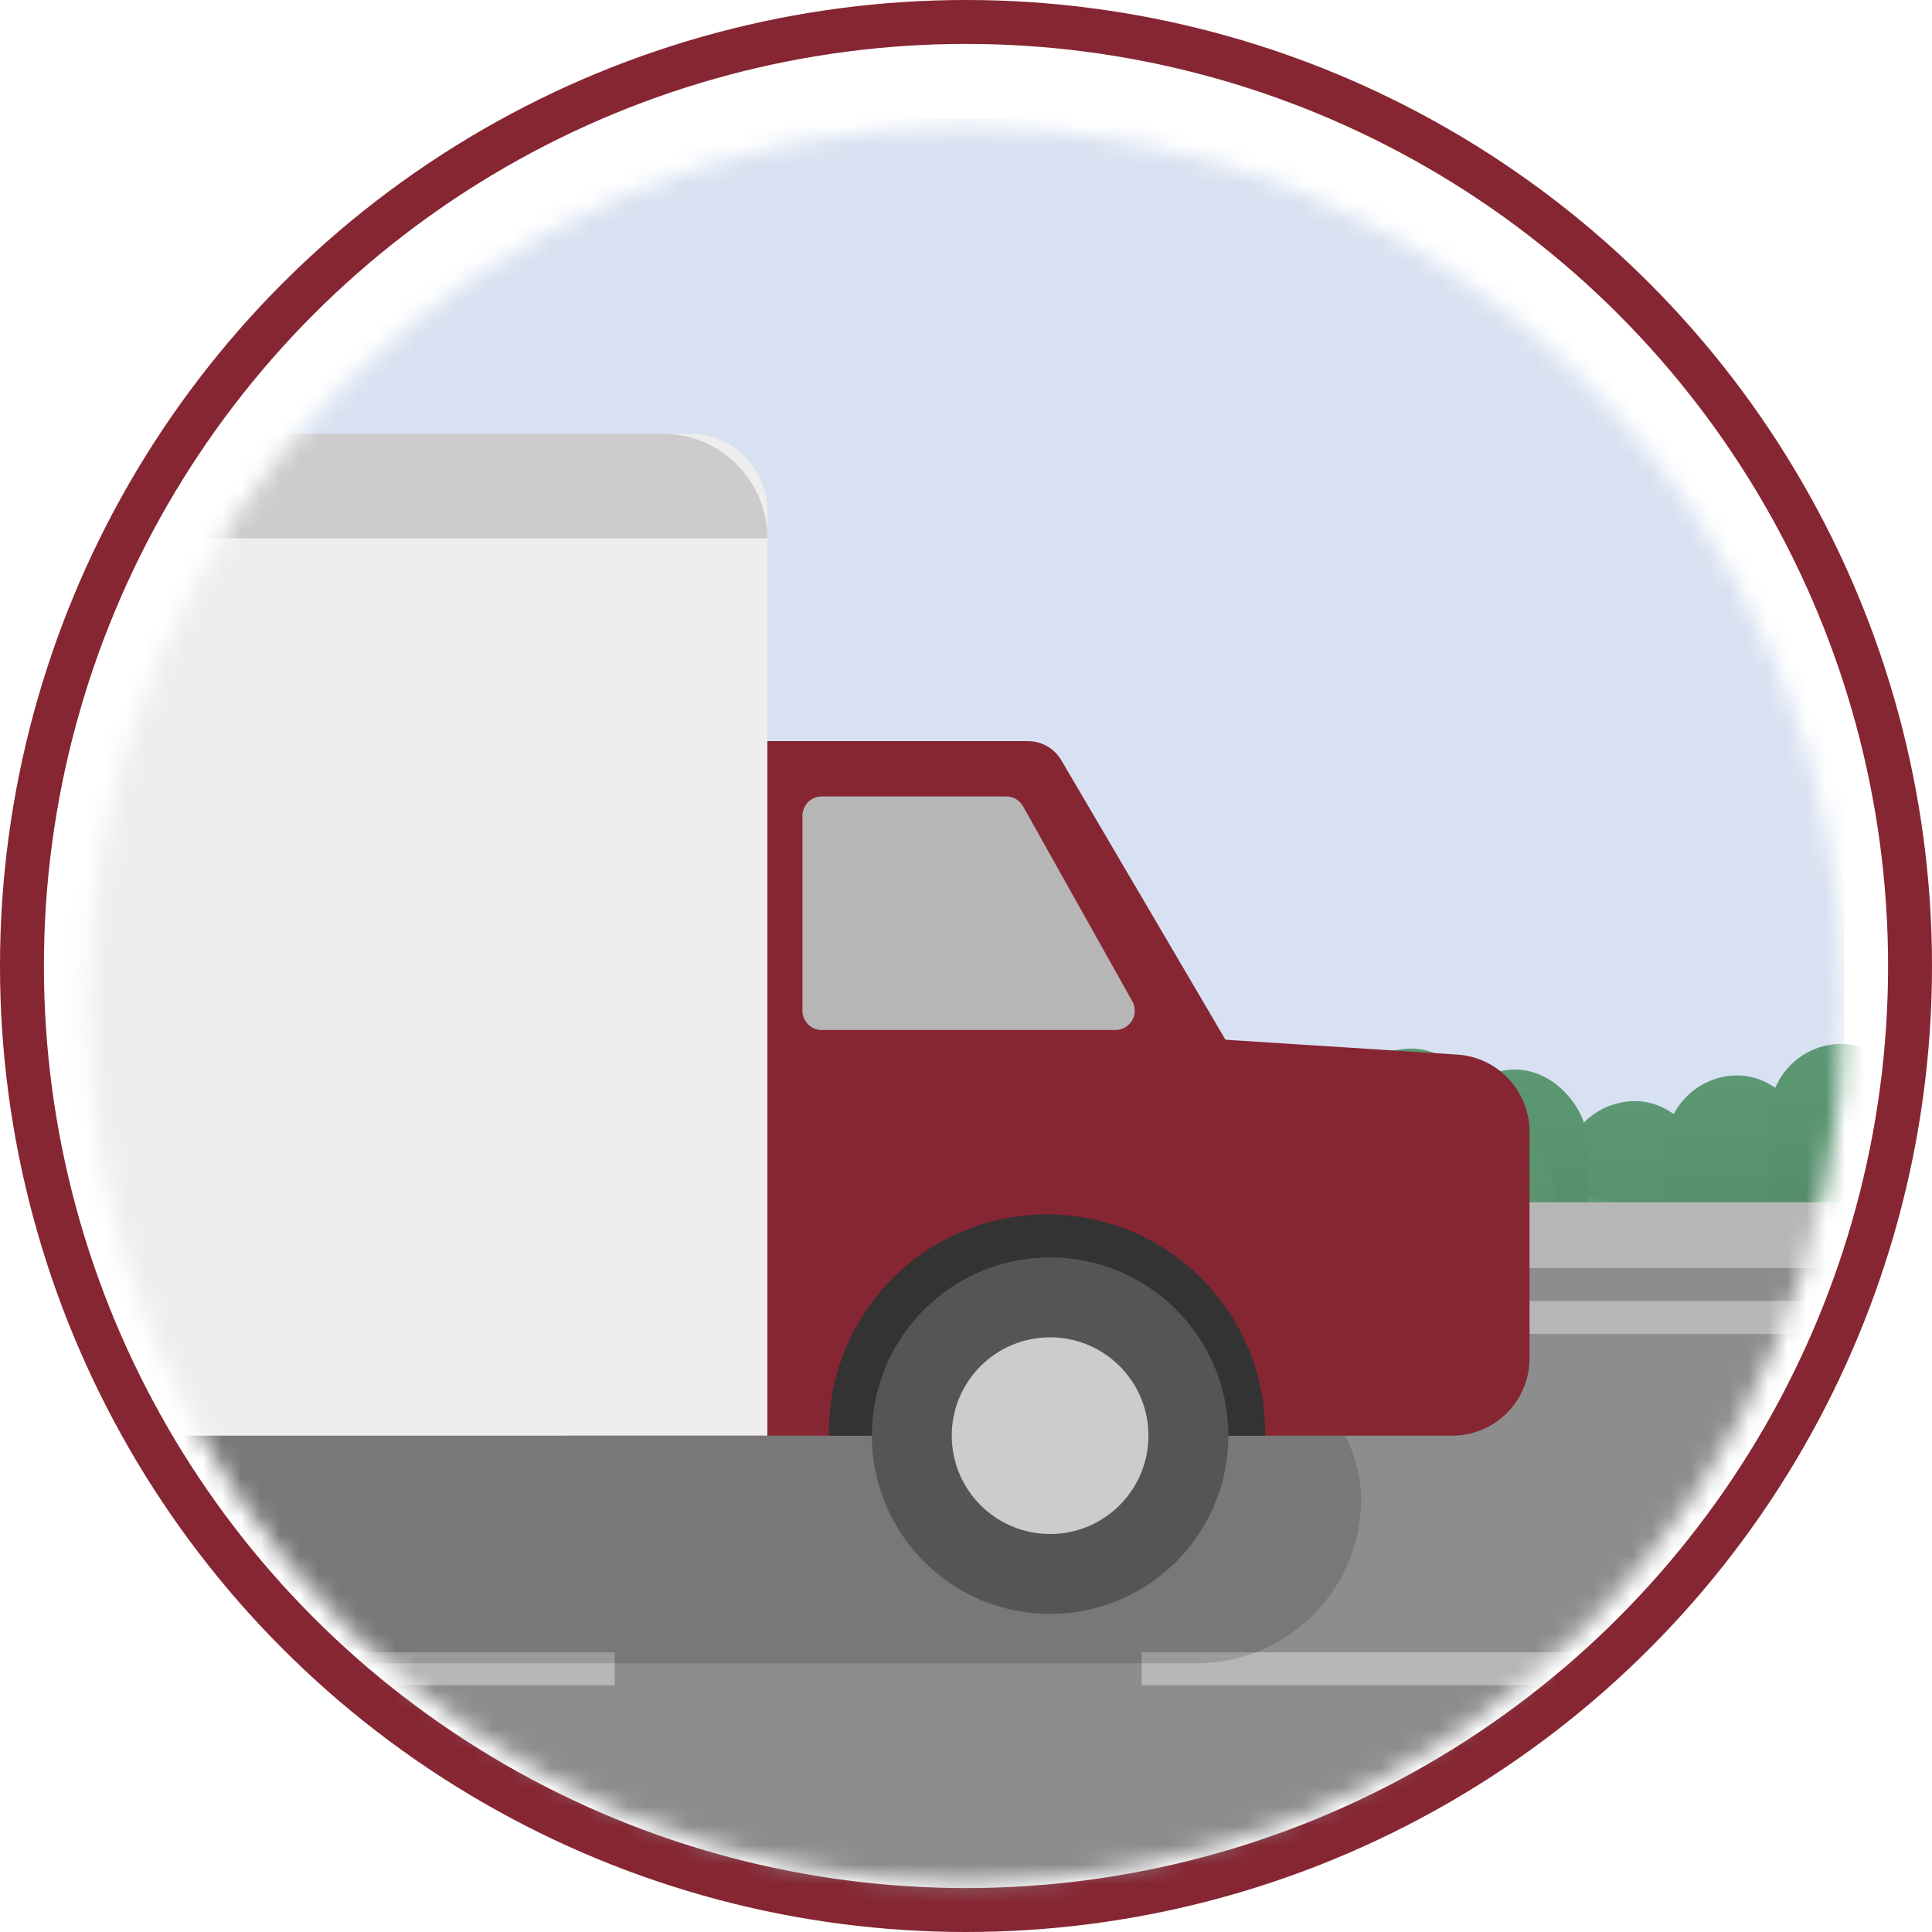 <svg width="100" height="100" viewBox="0 0 100 100" fill="none" xmlns="http://www.w3.org/2000/svg">
<circle cx="50" cy="50" r="50" fill="#862633"/>
<circle cx="50" cy="50" r="47.727" fill="white"/>
<g filter="url(#filter0_i)">
<mask id="mask0" mask-type="alpha" maskUnits="userSpaceOnUse" x="4" y="4" width="92" height="92">
<circle cx="50" cy="50" r="45.455" fill="#294877"/>
</mask>
<g mask="url(#mask0)">
<rect x="4.545" y="4.167" width="90.909" height="93.561" fill="#D8E1F1"/>
<rect x="83.812" y="57.713" width="7.454" height="17.952" rx="3.727" fill="url(#paint0_linear)"/>
<rect x="80.913" y="54.993" width="7.454" height="17.952" rx="3.727" fill="url(#paint1_linear)"/>
<rect x="78.014" y="59.889" width="7.868" height="17.952" rx="3.934" fill="url(#paint2_linear)"/>
<rect x="74.701" y="53.361" width="7.454" height="17.952" rx="3.727" fill="url(#paint3_linear)"/>
<rect x="73.045" y="56.081" width="7.454" height="17.952" rx="3.727" fill="url(#paint4_linear)"/>
<rect x="69.318" y="52.273" width="7.454" height="17.952" rx="3.727" fill="url(#paint5_linear)"/>
<rect x="86.211" y="53.663" width="7.454" height="17.952" rx="3.727" fill="url(#paint6_linear)"/>
<rect x="91.593" y="52.031" width="7.454" height="17.952" rx="3.727" fill="url(#paint7_linear)"/>
<rect x="94.491" y="62.065" width="7.454" height="17.952" rx="3.727" fill="url(#paint8_linear)"/>
<rect x="2.273" y="60.227" width="97.727" height="47.727" fill="#B6B6B6"/>
<rect x="2.273" y="63.636" width="97.727" height="47.727" fill="#8D8D8D"/>
<rect width="97.727" height="1.705" transform="matrix(1 0 0 -1 2.273 67.046)" fill="#B6B6B6"/>
<rect width="97.727" height="1.705" transform="matrix(1 0 0 -1 59.091 85.227)" fill="#B6B6B6"/>
<rect width="97.727" height="1.705" transform="matrix(1 0 0 -1 -65.909 85.227)" fill="#B6B6B6"/>
<rect x="4.924" y="62.5" width="92.046" height="1.136" fill="#B6B6B6"/>
<rect x="9.091" y="67.046" width="61.364" height="17.046" rx="8.523" fill="black" fill-opacity="0.15"/>
<path d="M30.811 38.361C30.811 37.257 31.706 36.361 32.81 36.361H53.207C53.917 36.361 54.573 36.737 54.932 37.348L64.354 53.391C65.137 54.724 64.175 56.403 62.629 56.403H32.81C31.706 56.403 30.811 55.508 30.811 54.403V38.361Z" fill="#862633"/>
<path d="M25.721 53.669C25.721 51.359 27.671 49.529 29.976 49.677L75.422 52.584C77.528 52.718 79.167 54.465 79.167 56.575V68.31C79.167 70.519 77.376 72.31 75.167 72.31H29.721C27.512 72.31 25.721 70.519 25.721 68.31V53.669Z" fill="#862633"/>
<path d="M41.534 40.224C41.534 39.672 41.982 39.224 42.534 39.224H52.082C52.444 39.224 52.777 39.42 52.954 39.736L58.607 49.824C58.981 50.491 58.499 51.313 57.735 51.313H42.534C41.982 51.313 41.534 50.865 41.534 50.313V40.224Z" fill="#B6B6B6"/>
<path d="M-41.086 27.454C-41.086 23.588 -37.952 20.454 -34.086 20.454H35.719C37.928 20.454 39.719 22.245 39.719 24.454V72.31H-41.086V27.454Z" fill="#EEEEEE"/>
<path d="M-36.633 20.454H34.31C37.297 20.454 39.718 22.876 39.718 25.863H-36.633V20.454Z" fill="#CCCCCC"/>
<path fill-rule="evenodd" clip-rule="evenodd" d="M65.485 72.31H42.9C42.899 72.257 42.899 72.204 42.899 72.151C42.899 65.913 47.955 60.857 54.193 60.857C60.43 60.857 65.486 65.913 65.486 72.151C65.486 72.204 65.486 72.257 65.485 72.31Z" fill="#333333"/>
<ellipse cx="54.354" cy="72.31" rx="9.226" ry="9.226" fill="#555555"/>
<circle cx="54.353" cy="72.31" r="5.09" fill="#CCCCCC"/>
</g>
</g>
<defs>
<filter id="filter0_i" x="4.545" y="4.545" width="90.909" height="92.909" filterUnits="userSpaceOnUse" color-interpolation-filters="sRGB">
<feFlood flood-opacity="0" result="BackgroundImageFix"/>
<feBlend mode="normal" in="SourceGraphic" in2="BackgroundImageFix" result="shape"/>
<feColorMatrix in="SourceAlpha" type="matrix" values="0 0 0 0 0 0 0 0 0 0 0 0 0 0 0 0 0 0 127 0" result="hardAlpha"/>
<feOffset dy="2"/>
<feGaussianBlur stdDeviation="2"/>
<feComposite in2="hardAlpha" operator="arithmetic" k2="-1" k3="1"/>
<feColorMatrix type="matrix" values="0 0 0 0 0 0 0 0 0 0 0 0 0 0 0 0 0 0 0.25 0"/>
<feBlend mode="normal" in2="shape" result="effect1_innerShadow"/>
</filter>
<linearGradient id="paint0_linear" x1="87.539" y1="57.713" x2="87.539" y2="75.665" gradientUnits="userSpaceOnUse">
<stop stop-color="#5C9874"/>
<stop offset="1" stop-color="#4E8162"/>
</linearGradient>
<linearGradient id="paint1_linear" x1="84.64" y1="54.993" x2="84.64" y2="72.945" gradientUnits="userSpaceOnUse">
<stop stop-color="#5C9874"/>
<stop offset="1" stop-color="#4E8162"/>
</linearGradient>
<linearGradient id="paint2_linear" x1="81.948" y1="59.889" x2="81.948" y2="77.841" gradientUnits="userSpaceOnUse">
<stop stop-color="#5C9874"/>
<stop offset="1" stop-color="#4E8162"/>
</linearGradient>
<linearGradient id="paint3_linear" x1="78.428" y1="53.361" x2="78.428" y2="71.313" gradientUnits="userSpaceOnUse">
<stop stop-color="#5C9874"/>
<stop offset="1" stop-color="#4E8162"/>
</linearGradient>
<linearGradient id="paint4_linear" x1="76.772" y1="56.081" x2="76.772" y2="74.033" gradientUnits="userSpaceOnUse">
<stop stop-color="#5C9874"/>
<stop offset="1" stop-color="#4E8162"/>
</linearGradient>
<linearGradient id="paint5_linear" x1="73.045" y1="52.273" x2="73.045" y2="70.225" gradientUnits="userSpaceOnUse">
<stop stop-color="#5C9874"/>
<stop offset="1" stop-color="#4E8162"/>
</linearGradient>
<linearGradient id="paint6_linear" x1="89.938" y1="53.663" x2="89.938" y2="71.615" gradientUnits="userSpaceOnUse">
<stop stop-color="#5C9874"/>
<stop offset="1" stop-color="#4E8162"/>
</linearGradient>
<linearGradient id="paint7_linear" x1="95.32" y1="52.031" x2="95.32" y2="69.983" gradientUnits="userSpaceOnUse">
<stop stop-color="#5C9874"/>
<stop offset="1" stop-color="#4E8162"/>
</linearGradient>
<linearGradient id="paint8_linear" x1="98.218" y1="62.065" x2="98.218" y2="80.017" gradientUnits="userSpaceOnUse">
<stop stop-color="#5C9874"/>
<stop offset="1" stop-color="#4E8162"/>
</linearGradient>
</defs>
</svg>
